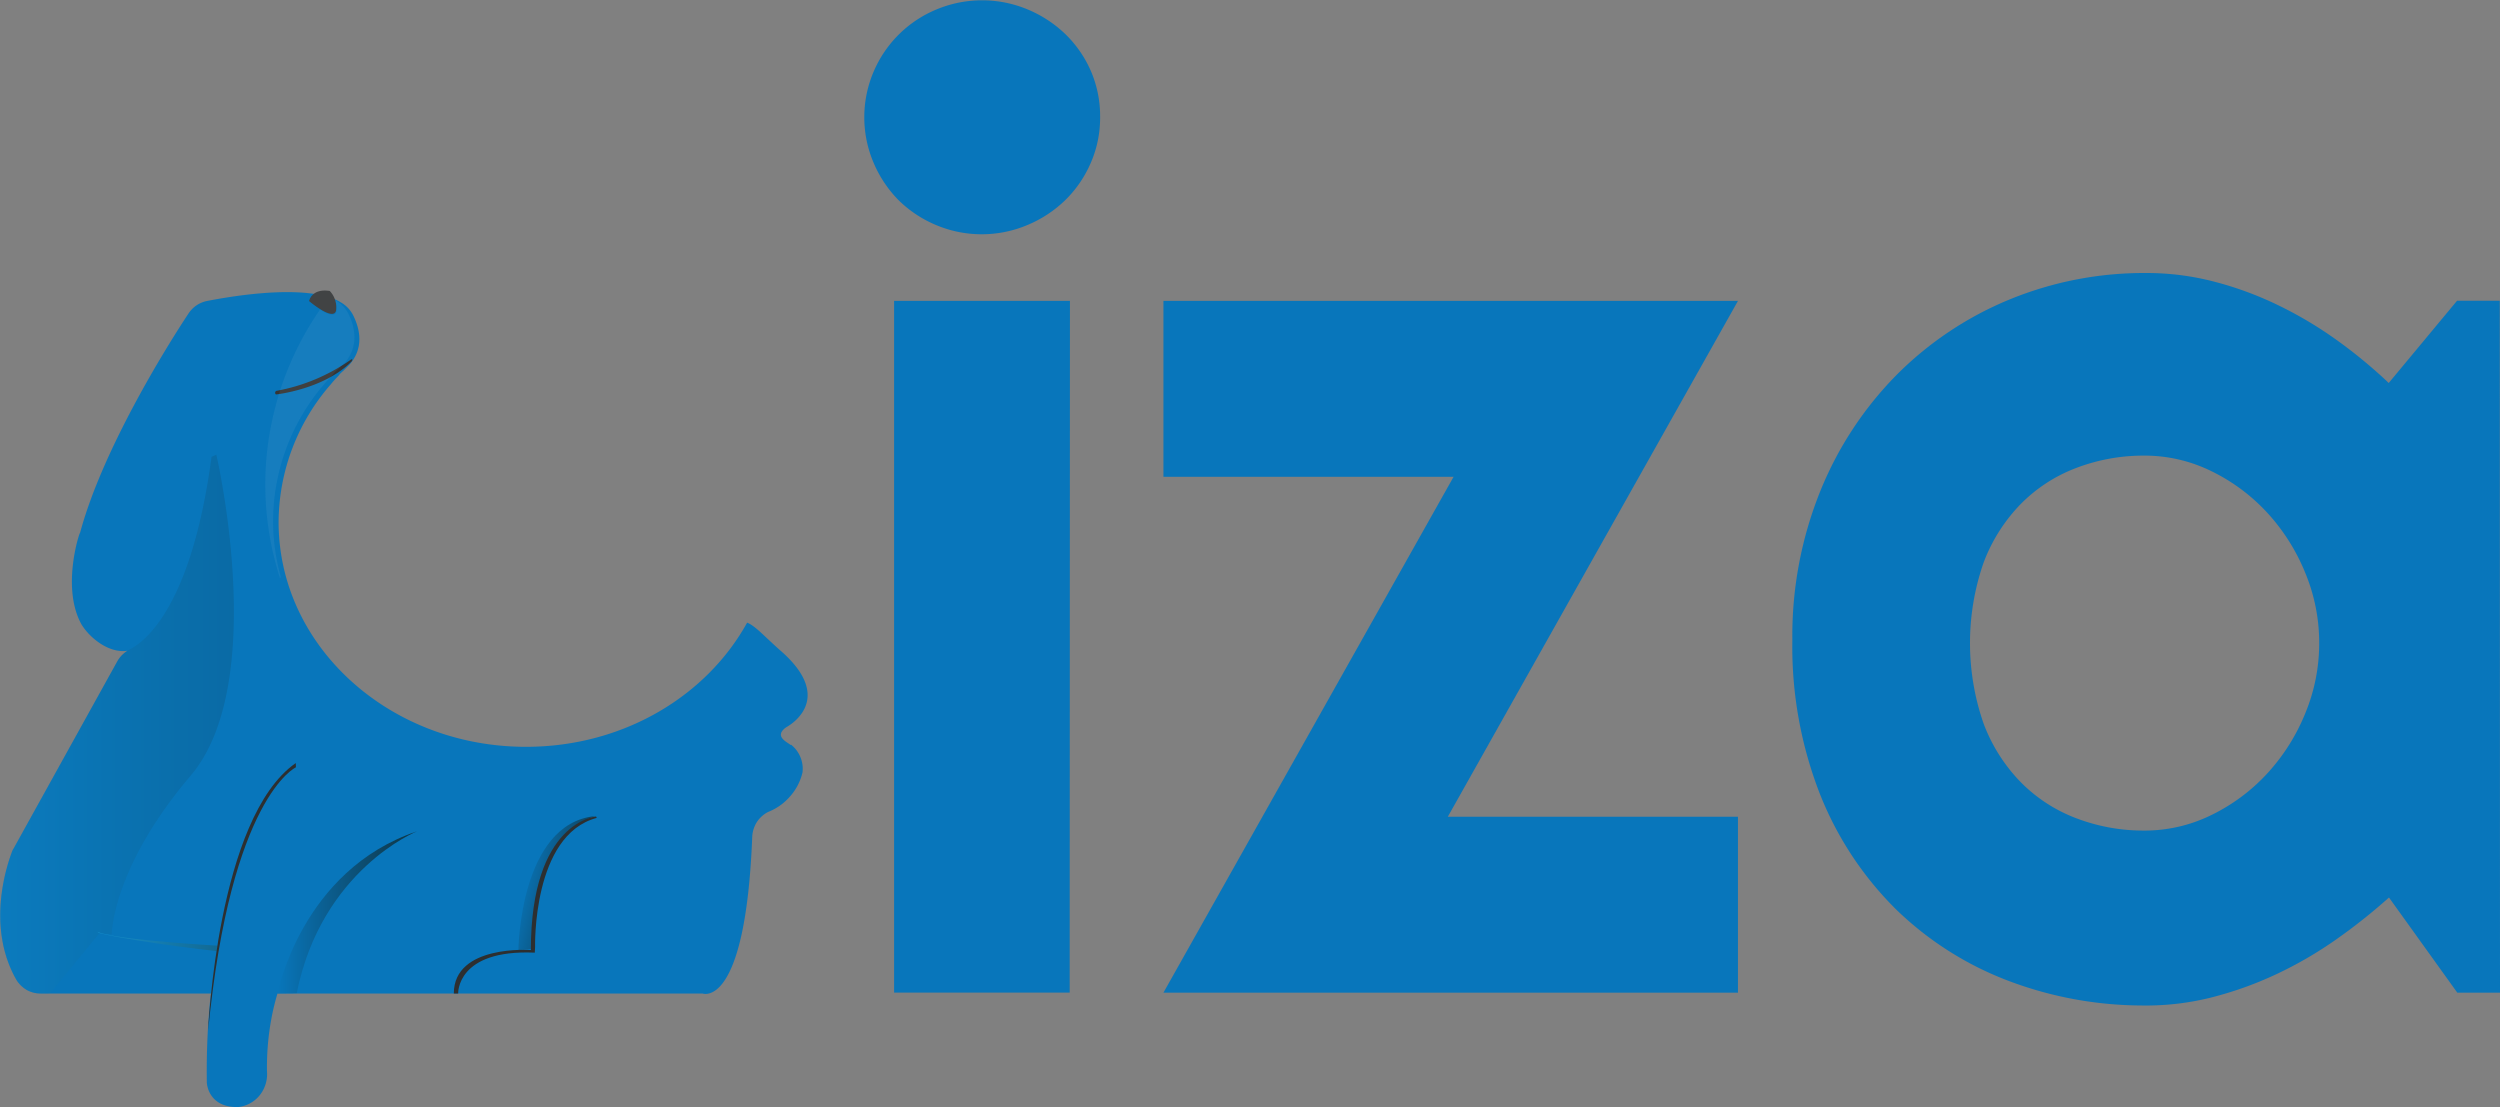 <svg id="Capa_3" data-name="Capa 3" xmlns="http://www.w3.org/2000/svg" xmlns:xlink="http://www.w3.org/1999/xlink" viewBox="0 0 402.64 178.3"><rect x="0" y="0" width="402.64" height="178.3" fill="#808080" stroke="none"/><defs><style>.cls-1{fill:#0876bb;}.cls-2{opacity:0.18;fill:url(#Degradado_sin_nombre_31);}.cls-3{fill:url(#Degradado_sin_nombre_31-2);}.cls-4{fill:#414344;}.cls-5{fill:#353535;}.cls-6{fill:#2d2f30;}.cls-7{fill:url(#Degradado_sin_nombre_8);}.cls-8{fill:url(#Degradado_sin_nombre_8-2);}.cls-9{fill:#f7f7f7;opacity:0.06;}</style><linearGradient id="Degradado_sin_nombre_31" x1="119" y1="207.31" x2="156.66" y2="207.31" gradientUnits="userSpaceOnUse"><stop offset="0" stop-color="#158fcc"/><stop offset="0.45" stop-color="#12658c"/><stop offset="0.99" stop-color="#0f3544"/></linearGradient><linearGradient id="Degradado_sin_nombre_31-2" x1="134.72" y1="242.37" x2="182.74" y2="242.37" xlink:href="#Degradado_sin_nombre_31"/><linearGradient id="Degradado_sin_nombre_8" x1="163.7" y1="237.64" x2="186.15" y2="237.64" gradientUnits="userSpaceOnUse"><stop offset="0" stop-color="#0876bb"/><stop offset="0.38" stop-color="#0b5c8c"/><stop offset="0.99" stop-color="#0f3544"/></linearGradient><linearGradient id="Degradado_sin_nombre_8-2" x1="202.82" y1="231.53" x2="214.84" y2="234.39" xlink:href="#Degradado_sin_nombre_8"/></defs><title>liza</title><g id="nuevo"><path class="cls-1" d="M246.31,210.67c-.49-.44-2.75-1.37-.69-2.84,0,0,8.33-4.27-.89-12.32-2.64-2.33-4.07-4-5.4-4.53-6.55,11.87-20,20-35.62,20-18.57,0-34.17-11.55-38.59-27.16a33.46,33.46,0,0,1-1.25-9,33.94,33.94,0,0,1,8.39-22.2,17,17,0,0,1,1.27-1.41s0,0,0,0h0a2.63,2.63,0,0,1,.56-.6.81.81,0,0,1,.2-.18c.33-.35.69-.69,1-1,1.37-1.57,2.5-4.18.53-8.07a5,5,0,0,0-2-2h0a5.14,5.14,0,0,0-1-.49,10.05,10.05,0,0,0-2.07-.62c-5.81-1.27-14.6.18-18.43.93a4.64,4.64,0,0,0-1.67.7,4.73,4.73,0,0,0-1.29,1.31C146,146.26,135.53,163,131.9,176.5a0,0,0,0,0,0,0,.44.44,0,0,0-.08.15c-.29.7-2.71,8.66.12,14.27,1,2,4.29,5.08,7.58,4.59a4.9,4.9,0,0,0-1.57,1.6l-16.82,30.36a1.08,1.08,0,0,0-.14.26c-.81,2.1-4.31,12.14.67,20.81a4.85,4.85,0,0,0,1.67,1.61,4.55,4.55,0,0,0,2.22.56h106.6s6.9,2.66,8-25.2a4.86,4.86,0,0,1,.74-2.4,4.73,4.73,0,0,1,1.84-1.65,9,9,0,0,0,3.52-2.5,8.79,8.79,0,0,0,2-3.87,4.94,4.94,0,0,0-1.83-4.44Z" transform="translate(-119 -90.7)"/><path id="sombra" class="cls-2" d="M149.69,215.64C137,230.59,137,241.18,137,241.18l-2-.16-7.78,9.47-.42.23h-1.27a4.44,4.44,0,0,1-2.22-.56,4.74,4.74,0,0,1-1.66-1.61c-5-8.66-1.5-18.71-.67-20.8a1.31,1.31,0,0,1,.12-.27l16.84-30.35a4.72,4.72,0,0,1,2-1.86c2.86-1.5,10-7.56,13.13-31l.77-.34S162.42,200.7,149.69,215.64Z" transform="translate(-119 -90.7)"/><path id="patita" class="cls-3" d="M154.87,243.06s-16.8-.92-20.07-2.24c0,0-.18-.2,0,.07s9.6,2,20.06,3.1Z" transform="translate(-119 -90.7)"/><path id="nariz" class="cls-4" d="M168.78,139.19s.37-2.08,3.33-1.63a3.81,3.81,0,0,1,1,3.21C172.62,142.45,168.78,139.19,168.78,139.19Z" transform="translate(-119 -90.7)"/><path id="boca" class="cls-5" d="M175.58,148.57a30.06,30.06,0,0,1-12.07,5.08.34.34,0,0,0-.06.58s7.67-.81,12.13-5.27C175.58,149,175.94,148.51,175.58,148.57Z" transform="translate(-119 -90.7)"/><path id="patita-2" data-name="patita" class="cls-1" d="M180.43,230.9a.59.59,0,0,1-.15,1C163,239.18,161.89,257.18,162,263.27a5.43,5.43,0,0,1-1.18,3.84,5.19,5.19,0,0,1-3.48,1.89h-.15c-4.75,0-4.88-3.94-4.88-3.94-.39-27.09,8.08-42.94,9.85-46.32.18-.33,1.14-.9,1.44-.67Z" transform="translate(-119 -90.7)"/><path id="patita-3" data-name="patita" class="cls-6" d="M166.66,214.28s-10.49,4.76-14.14,42.44c0,0,1.46-34.33,14.12-43.13Z" transform="translate(-119 -90.7)"/><path id="sombra-2" data-name="sombra" class="cls-7" d="M166.79,250.65c4-19.9,19.36-26.06,19.36-26.06-18.63,6.27-22.45,26.09-22.45,26.09Z" transform="translate(-119 -90.7)"/><path class="cls-8" d="M202.49,243.71s.19-20.36,12.35-21.57c0,0-10.05,2.49-10.11,21.38Z" transform="translate(-119 -90.7)"/><path class="cls-6" d="M215,222.2s-10.5.77-10.5,21.51c0,0-12.41-.93-12.41,7h.7s-.29-7.13,12.34-6.58l.05-.86s-.48-18.1,9.93-20.84Z" transform="translate(-119 -90.7)"/><path class="cls-9" d="M174.65,149l-.08.08c-.38.33-.76.71-1.13,1.09a.81.81,0,0,0-.2.18,2.4,2.4,0,0,0-.56.59c-.45.46-.91,1-1.31,1.45a33.94,33.94,0,0,0-8.39,22.2,33.46,33.46,0,0,0,1.25,9.05.92.92,0,0,1-.14.14c-.34-1-.63-2.06-.89-3.12a49,49,0,0,1,.2-24.6c.06-.26.12-.52.19-.75a49.76,49.76,0,0,1,6.95-14.75c1.09.7,2.36,1.25,2.64.34a3.9,3.9,0,0,0-.14-1.73s0-.06,0-.08a5,5,0,0,1,2,2C176.91,144.8,175.94,147.38,174.65,149Z" transform="translate(-119 -90.7)"/></g><path class="cls-1" d="M296.18,109.56a18.11,18.11,0,0,1-1.5,7.36,18.81,18.81,0,0,1-4.1,6,19.49,19.49,0,0,1-6.06,4,18.94,18.94,0,0,1-14.82,0,19.08,19.08,0,0,1-6-4,19.32,19.32,0,0,1-4-6,18.68,18.68,0,0,1,0-14.67,18.8,18.8,0,0,1,10.06-10,19.05,19.05,0,0,1,14.82,0,19.66,19.66,0,0,1,6.06,4,18.7,18.7,0,0,1,4.1,6A18.29,18.29,0,0,1,296.18,109.56Zm-4.9,141H263V139.16h28.32Z" transform="translate(-119 -90.7)"/><path class="cls-1" d="M398.91,250.57H306.38l46.73-83.08H306.38V139.16h92.53l-46.73,83.08h46.73Z" transform="translate(-119 -90.7)"/><path class="cls-1" d="M521.64,250.57h-6.88l-11-15.32a92.29,92.29,0,0,1-8.6,6.82,64.32,64.32,0,0,1-9.54,5.53,58.51,58.51,0,0,1-10.67,3.8,43.47,43.47,0,0,1-11.14,1.24,61.28,61.28,0,0,1-21.28-3.95,52.79,52.79,0,0,1-18.14-11.51,54.16,54.16,0,0,1-12.24-18.5,65.23,65.23,0,0,1-4.48-24.91,62.24,62.24,0,0,1,4.48-23.92,57,57,0,0,1,12.24-18.7A55.33,55.33,0,0,1,442.49,139a57,57,0,0,1,22.15-4.33A43,43,0,0,1,475.37,136a55.47,55.47,0,0,1,10.32,3.75,64,64,0,0,1,9.53,5.63,79.89,79.89,0,0,1,8.5,7l11-13.24h6.88Zm-29.12-56.32A29.3,29.3,0,0,0,490.29,183a32.12,32.12,0,0,0-6.06-9.64,30.15,30.15,0,0,0-9-6.74,24.34,24.34,0,0,0-10.93-2.54,30.3,30.3,0,0,0-10.94,2,24.91,24.91,0,0,0-8.91,5.8,27.15,27.15,0,0,0-6,9.49,39.46,39.46,0,0,0,0,25.81,27.15,27.15,0,0,0,6,9.49,24.91,24.91,0,0,0,8.91,5.8,30.3,30.3,0,0,0,10.94,2,24.34,24.34,0,0,0,10.93-2.54,30.15,30.15,0,0,0,9-6.74,32.12,32.12,0,0,0,6.06-9.64A29.35,29.35,0,0,0,492.52,194.25Z" transform="translate(-119 -90.7)"/></svg>